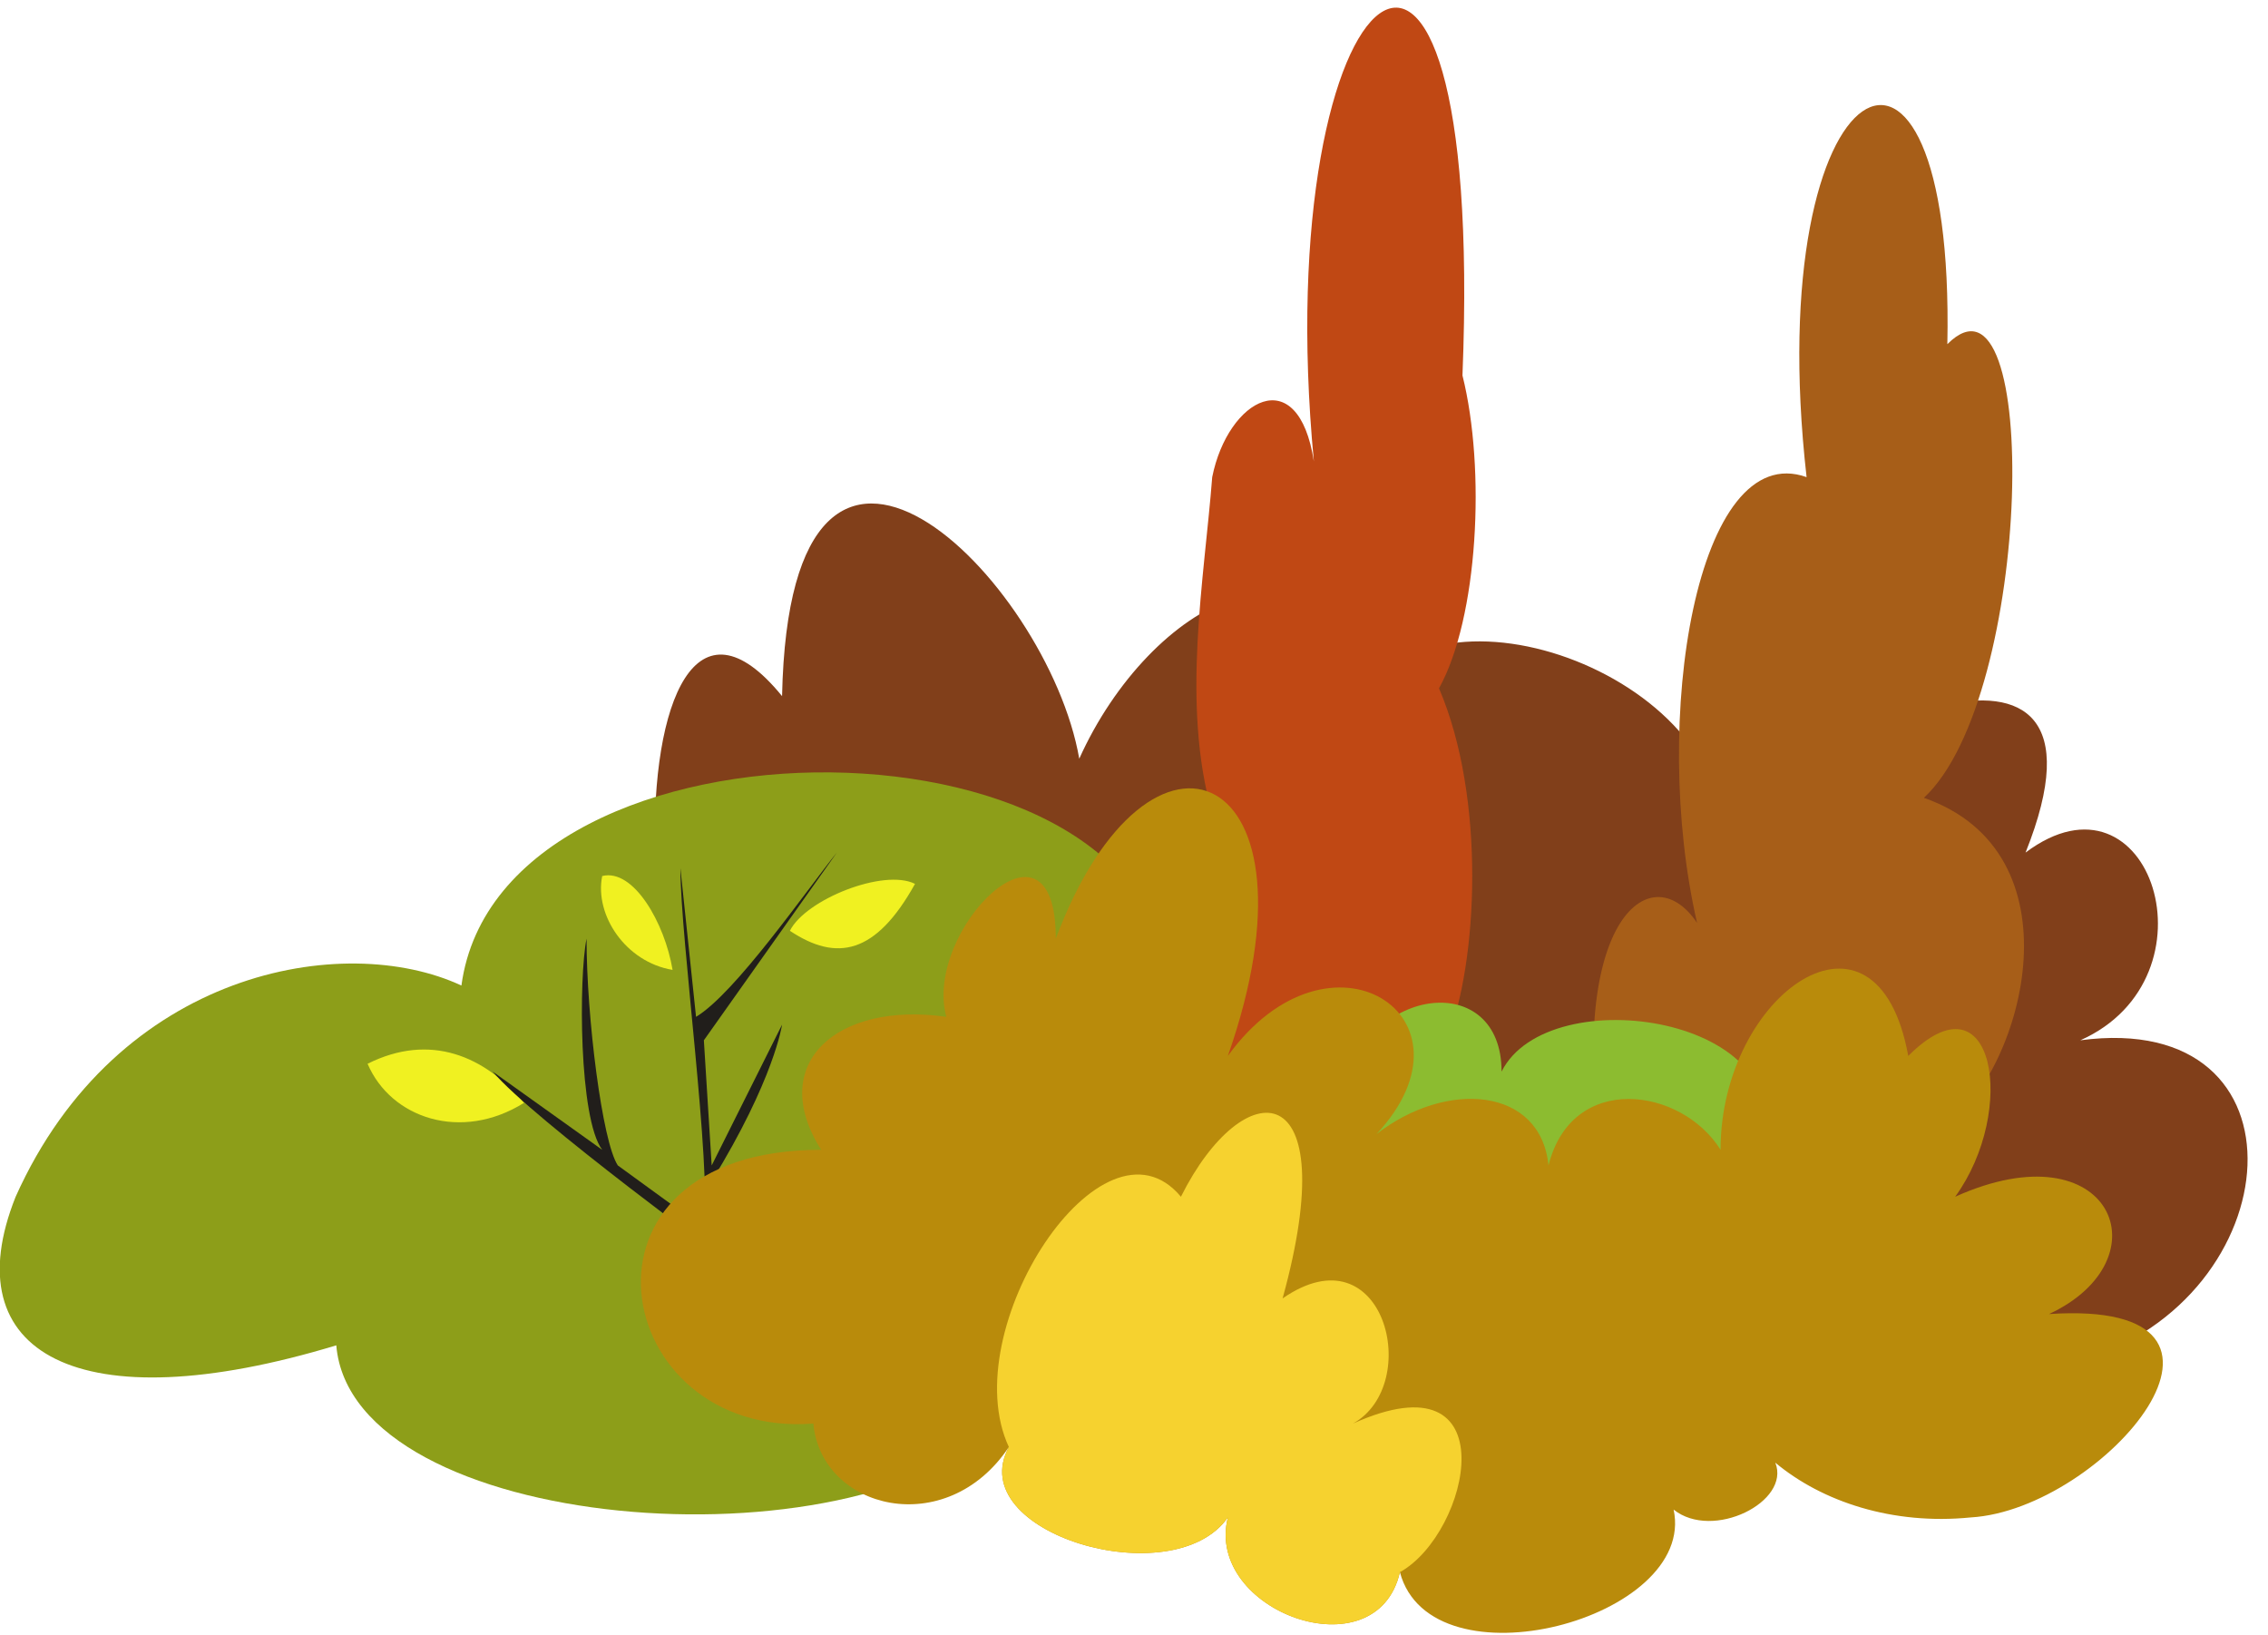 <svg xmlns="http://www.w3.org/2000/svg" viewBox="0 0 290 209"><path fill="#813F1A" d="M266 174c27-8 30-45 0-41 18-8 9-36-7-24 14-35-30-15-39 0 3-22-37-37-46-19-5-25-27-13-36 7-4-23-37-56-38-8-22-27-23 57 5 71 29 15 76 8 76 8s66 12 85 6Z"/><path fill="#A75E18" d="M205 149c-5-31 6-40 12-31-6-26 0-62 14-57-6-53 19-66 18-17 12-12 11 45-3 58 20 7 13 34 3 42-11 8-23 14-23 14s-18 9-21-9Z"/><path fill="#C04814" d="M157 144c-6-7-12-31-2-40-4-14-1-30 0-43 2-10 11-15 13-2-6-63 22-86 19-11 3 12 2 31-3 40 6 14 5 35 1 45 5 11 5 33-2 35-7 3-19-17-26-24Z"/><path fill="#8CBC30" d="M172 139c3-13 20-15 20-2 6-12 39-7 33 10 10 10 0 8-4 9l-41 1s-10-9-8-18Z"/><path fill="#8D9E19" d="M149 127c1-37-85-38-90-1-15-7-44-2-57 27-8 20 8 29 41 19 2 24 66 29 85 10-18-30 20-40 21-55Z"/><path fill="#F0F121" d="M86 124c-1-6-5-13-9-12-1 5 3 11 9 12Zm15-5c2-4 12-8 16-6-5 9-10 10-16 6Zm-34 22c-5-6-12-9-20-5 3 7 12 10 20 5Z"/><path fill="#211E1B" d="M94 162s-26-19-31-25l14 10c-3-4-3-22-2-27 0 10 2 26 4 29l11 8c1-8-3-37-3-46l2 19c5-3 14-16 18-21l-17 24 1 16 9-18s-1 7-9 20v2l3 9Z"/><path fill="#B98B0B" d="M214 193c3 14-31 23-35 8-3 13-25 5-22-7-7 10-34 2-28-9-8 12-24 8-25-3-26 2-33-35 1-35-7-11 2-19 16-17-3-11 14-28 14-10 12-32 35-22 22 15 13-18 33-5 19 10 9-7 21-6 22 4 3-12 17-10 22-2 0-20 20-34 24-12 11-11 14 7 6 18 20-9 27 8 12 15 30-2 7 25-10 26-10 1-19-2-25-7 2 5-8 10-13 6Z"/><path fill="#F6D22F" d="M179 201c-3 13-25 5-22-7-7 10-34 2-28-9-7-15 12-44 22-32 8-16 21-16 13 13 13-9 18 11 9 16 20-9 15 14 6 19Z"/></svg>